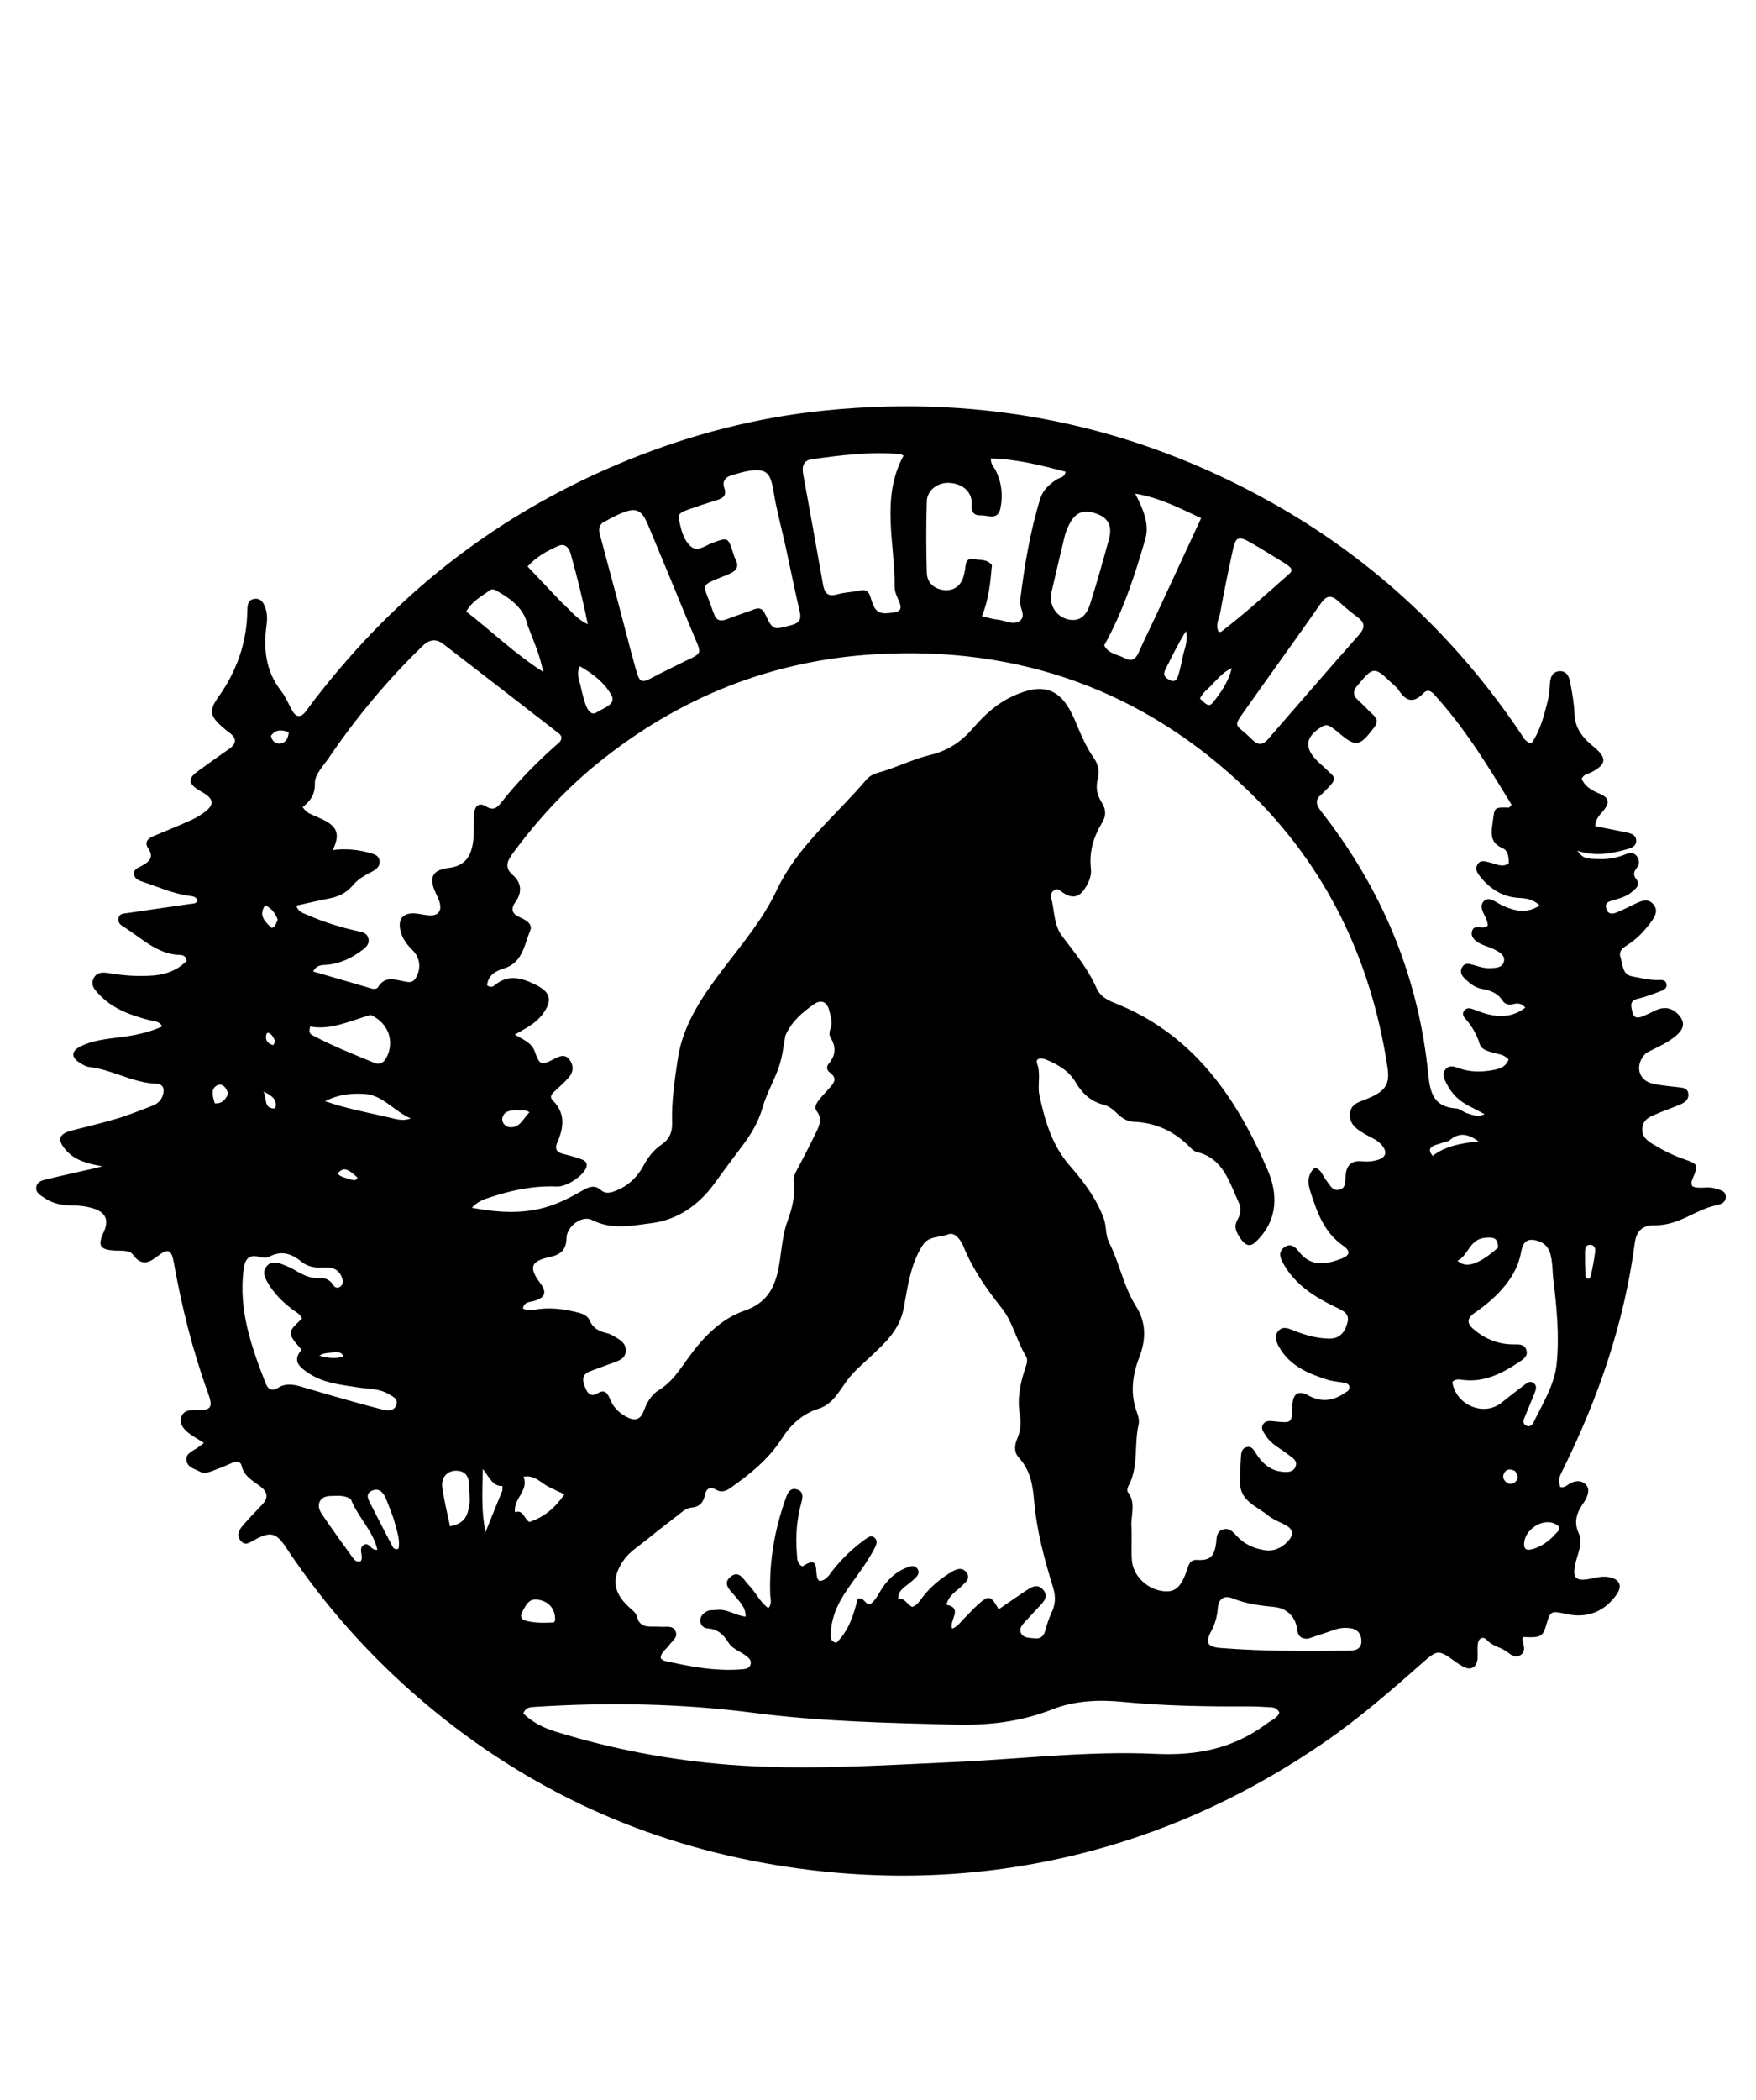 <svg version="1.1" id="Layer_1" xmlns="http://www.w3.org/2000/svg" xmlns:xlink="http://www.w3.org/1999/xlink" x="0px" y="0px"
	 width="100%" viewBox="0 0 736 880" enable-background="new 0 0 736 880" xml:space="preserve">
<path fill="#000000" opacity="1" stroke="none" 
	d="
M690.016,441.189 
	C685.117,445.773 686.384,452.425 692.275,453.948 
	C695.793,454.857 699.489,455.117 703.119,455.547 
	C705.148,455.788 707.377,455.725 707.647,458.408 
	C707.887,460.787 706.116,462.017 704.226,462.823 
	C700.857,464.26 697.37,465.427 694.019,466.901 
	C691.47,468.023 688.769,469.029 688.377,472.54 
	C687.96,476.27 690.347,477.945 692.964,479.541 
	C697.098,482.062 701.411,484.22 706.005,485.787 
	C711.75,487.747 711.909,488.134 709.435,493.91 
	C709.043,494.828 708.63,495.76 709.333,497.095 
	C712.24,498.429 715.721,496.938 718.83,498.006 
	C720.619,498.62 723.18,498.749 723.319,501.297 
	C723.472,504.111 721.041,504.684 718.909,505.162 
	C715.125,506.01 711.696,507.71 708.248,509.381 
	C703.58,511.644 698.903,513.534 693.487,513.432 
	C688.847,513.344 685.902,515.449 685.203,520.761 
	C680.811,554.119 670.046,585.502 655.194,615.568 
	C653.287,619.43 653.234,619.403 653.861,623.031 
	C655.959,623.711 657.152,621.846 658.784,621.233 
	C660.772,620.485 662.719,620.31 664.408,621.826 
	C666.201,623.435 665.833,625.404 665.041,627.353 
	C664.791,627.968 664.494,628.58 664.117,629.124 
	C661.237,633.29 659.188,637.22 661.799,642.723 
	C663.495,646.296 661.455,650.543 660.492,654.421 
	C658.767,661.365 660.263,662.952 667.344,661.38 
	C669.832,660.828 672.274,660.383 674.743,660.93 
	C679.007,661.874 680.026,664.681 677.526,668.213 
	C672.45,675.384 665.233,678.197 656.659,676.346 
	C649.845,674.876 649.844,674.876 647.942,681.401 
	C646.672,685.758 645.433,686.358 638.556,685.943 
	C637.763,686.659 638.234,687.508 638.401,688.26 
	C638.849,690.273 639.329,692.347 637.151,693.61 
	C635.267,694.703 633.53,693.668 632.114,692.492 
	C629.439,690.269 625.719,690.012 623.234,687.231 
	C621.722,685.539 619.704,686.331 619.395,688.862 
	C619.155,690.831 619.402,692.855 619.291,694.847 
	C619.077,698.67 616.516,700.139 613.212,698.365 
	C612.19,697.817 611.213,697.168 610.27,696.49 
	C602.823,691.143 602.711,691.006 595.667,697.233 
	C582.434,708.931 569.096,720.476 554.492,730.479 
	C524.672,750.903 492.382,766.241 457.522,775.545 
	C414.153,787.119 370.15,788.858 325.763,781.606 
	C270.5,772.577 221.443,750.124 178.622,714.148 
	C155.919,695.075 136.264,673.181 119.867,648.423 
	C115.707,642.141 113.341,641.63 106.525,645.333 
	C104.858,646.239 102.978,647.836 101.112,645.868 
	C99.099,643.744 99.949,641.394 101.523,639.533 
	C104.2,636.365 107.161,633.439 109.97,630.381 
	C112.549,627.574 112.225,625.2 109.125,622.862 
	C106.007,620.511 102.308,618.683 101.272,614.246 
	C100.789,612.18 99.024,612.229 97.212,613.043 
	C94.483,614.27 91.699,615.383 88.895,616.428 
	C87.166,617.073 85.312,617.522 83.557,616.57 
	C81.416,615.408 78.475,614.818 78.136,611.912 
	C77.808,609.099 80.457,608.191 82.374,606.928 
	C83.314,606.308 84.19,605.591 85.465,604.643 
	C82.587,602.676 79.701,601.421 77.567,599.133 
	C75.943,597.393 75.09,595.458 76.185,593.247 
	C77.186,591.227 79.144,590.836 81.295,590.897 
	C88.642,591.105 89.488,590.046 87.084,583.415 
	C80.656,565.688 76.146,547.466 72.826,528.927 
	C71.903,523.767 70.465,523.001 66.484,526.061 
	C62.645,529.012 59.484,530.9 55.755,525.775 
	C54.309,523.786 51.205,524.142 48.683,524.04 
	C41.788,523.762 40.776,522.137 43.555,516.056 
	C45.726,511.304 44.277,508.001 39.238,506.415 
	C36.364,505.51 33.413,505.134 30.376,505.115 
	C26.169,505.09 22.091,504.415 18.505,501.897 
	C16.853,500.736 14.826,499.775 15.208,497.385 
	C15.592,494.984 17.894,494.558 19.787,494.099 
	C26.252,492.531 32.756,491.118 39.244,489.639 
	C40.177,489.426 41.102,489.175 42.92,488.718 
	C36.581,487.596 31.378,486.247 27.538,481.837 
	C23.919,477.683 24.584,475.161 29.879,473.772 
	C36.314,472.085 42.812,470.608 49.178,468.693 
	C54.11,467.21 58.886,465.209 63.72,463.406 
	C65.847,462.613 67.51,461.237 68.218,459.023 
	C69.072,456.354 68.54,454.214 65.291,454.085 
	C55.502,453.697 47.015,448.183 37.398,447.1 
	C35.986,446.941 34.586,446.056 33.329,445.27 
	C29.814,443.072 29.841,440.513 33.537,438.594 
	C38.656,435.936 44.34,435.404 49.959,434.693 
	C56.047,433.923 62.054,432.819 68.008,430.107 
	C66.705,427.723 64.458,427.966 62.724,427.51 
	C54.741,425.408 47.092,422.76 41.286,416.441 
	C39.654,414.665 38.019,412.929 39.077,410.305 
	C40.276,407.328 42.972,407.339 45.449,407.755 
	C51.727,408.81 58.027,409.258 64.359,408.75 
	C69.763,408.317 74.571,406.437 78.221,402.625 
	C77.893,400.582 76.725,400.204 75.559,400.172 
	C65.608,399.902 59.096,392.77 51.37,388.08 
	C50.23,387.389 49.334,386.249 49.662,384.722 
	C50.073,382.807 51.704,382.838 53.192,382.624 
	C62.081,381.346 70.967,380.048 79.853,378.752 
	C80.812,378.612 81.888,378.805 82.78,377.587 
	C82.443,375.624 80.723,375.574 79.134,375.357 
	C72.464,374.446 66.357,371.667 60.047,369.571 
	C58.345,369.005 56.319,368.36 56.161,366.177 
	C56.012,364.121 58.009,363.613 59.41,362.818 
	C62.431,361.105 64.766,359.4 62.094,355.426 
	C60.267,352.71 62.198,351.226 64.663,350.209 
	C69.895,348.052 75.134,345.905 80.286,343.569 
	C82.391,342.615 84.423,341.363 86.233,339.925 
	C89.678,337.188 89.462,334.933 85.758,332.53 
	C84.92,331.986 84.003,331.566 83.166,331.023 
	C78.846,328.22 78.774,326.174 82.934,323.161 
	C87.25,320.034 91.572,316.914 95.951,313.875 
	C99.414,311.471 99.202,309.212 95.941,306.863 
	C94.996,306.183 94.095,305.435 93.223,304.662 
	C87.834,299.886 87.545,297.692 91.61,291.95 
	C99.224,281.196 103.424,269.302 103.667,256.076 
	C103.708,253.846 103.732,251.419 106.52,250.972 
	C109.425,250.505 110.563,252.684 111.327,255.045 
	C112.061,257.309 112.04,259.552 111.715,261.933 
	C110.37,271.796 111.308,281.172 117.747,289.419 
	C119.568,291.751 120.763,294.583 122.159,297.232 
	C124.015,300.751 126.022,301.06 128.435,297.746 
	C133.931,290.199 139.858,283.007 146.009,275.979 
	C178.544,238.809 217.799,211.154 263.545,192.627 
	C290.095,181.874 317.641,174.812 346.091,171.965 
	C412.638,165.307 475.341,178.064 533.68,210.979 
	C576.076,234.899 610.609,267.412 637.723,307.827 
	C638.624,309.169 639.26,310.826 641.843,311.526 
	C645.554,306.337 647.06,300.077 648.661,293.902 
	C649.283,291.505 649.489,288.973 649.633,286.487 
	C649.784,283.907 650.511,281.654 653.278,281.282 
	C656.484,280.851 657.662,283.406 658.13,285.921 
	C658.951,290.323 659.784,294.781 659.928,299.238 
	C660.128,305.429 663.641,309.38 667.982,312.94 
	C673.67,317.604 673.402,320.318 666.864,323.677 
	C665.572,324.34 663.876,324.369 662.939,326.281 
	C664.234,329.628 667.301,331.284 670.49,332.597 
	C674.379,334.199 674.724,336.38 672.209,339.479 
	C670.677,341.367 668.655,343.018 668.673,346.22 
	C673.02,347.078 677.365,347.899 681.692,348.806 
	C683.702,349.228 685.876,349.917 685.783,352.409 
	C685.693,354.8 683.569,355.401 681.554,355.962 
	C674.809,357.842 668.044,358.896 661.094,356.45 
	C663.611,359.722 664.368,359.92 671.144,359.997 
	C674.532,360.036 677.765,359.371 680.896,358.143 
	C682.662,357.45 684.46,356.807 685.907,358.616 
	C687.183,360.21 687.336,362.028 686.032,363.68 
	C684.756,365.297 684.364,366.557 685.859,368.47 
	C687.721,370.852 685.558,372.444 683.909,373.82 
	C681.549,375.791 678.589,376.511 675.721,377.362 
	C673.976,377.879 672.561,378.428 673.238,380.765 
	C673.898,383.044 675.617,383.101 677.195,382.492 
	C680.133,381.357 682.926,379.85 685.787,378.515 
	C688.121,377.426 690.582,376.457 692.719,378.656 
	C695.071,381.076 693.973,383.593 692.327,385.89 
	C689.495,389.845 686.197,393.384 682.076,396.006 
	C679.962,397.352 678.289,398.557 679.295,401.49 
	C680.329,404.503 679.847,408.381 684.297,409.177 
	C687.734,409.791 691.118,410.697 694.658,410.661 
	C696.101,410.647 698.027,410.349 698.44,412.239 
	C698.909,414.383 696.924,415.002 695.413,415.565 
	C692.454,416.668 689.476,417.796 686.414,418.524 
	C682.974,419.343 683.6,421.395 684.118,423.853 
	C684.737,426.789 686.426,426.718 688.554,425.846 
	C690.089,425.216 691.61,424.533 693.077,423.757 
	C697.391,421.476 701.125,422.109 704.086,425.864 
	C706.448,428.86 705.362,431.451 702.818,433.71 
	C699.15,436.968 694.633,438.792 690.016,441.189 
M565.126,582.685 
	C565.999,581.19 565.588,579.971 563.994,579.576 
	C561.577,578.977 559,578.953 556.638,578.215 
	C548.464,575.66 540.624,572.42 536.119,564.453 
	C534.916,562.326 533.803,559.642 536.011,557.487 
	C538.029,555.519 540.398,556.815 542.544,557.656 
	C547.23,559.491 552.03,560.837 557.089,560.927 
	C561.517,561.005 563.683,558.206 564.732,554.356 
	C565.796,550.453 563.098,549.298 560.169,547.897 
	C551.232,543.622 542.917,538.52 537.867,529.436 
	C536.513,527.001 535.653,524.833 538.123,522.79 
	C540.598,520.744 542.793,522.318 544.156,524.155 
	C549.189,530.942 555.5,529.952 562.1,527.479 
	C565.877,526.064 566.221,524.249 562.914,521.955 
	C554.786,516.317 551.889,507.58 549.096,498.877 
	C548.063,495.657 547.968,491.961 551.114,489.296 
	C553.903,490.048 554.335,492.683 555.753,494.427 
	C557.291,496.318 558.367,499.247 561.393,498.513 
	C564.309,497.806 563.774,494.797 563.974,492.594 
	C564.388,488.029 566.606,486.12 571.23,486.645 
	C573.167,486.865 575.27,486.652 577.152,486.121 
	C581.127,484.999 581.67,482.585 578.864,479.509 
	C577.013,477.481 574.426,476.603 572.145,475.246 
	C568.95,473.345 565.69,471.42 565.807,467.03 
	C565.928,462.496 569.665,461.815 572.901,460.481 
	C580.843,457.207 582.628,454.359 581.511,447.026 
	C574.668,402.121 555.884,362.995 523.183,331.371 
	C479.762,289.38 427.251,270.637 367.067,274.134 
	C323.337,276.675 284.457,292.293 250.426,319.903 
	C236.885,330.889 225.201,343.629 214.883,357.65 
	C212.668,360.659 211.222,363.473 214.97,366.715 
	C218.631,369.881 218.898,373.991 216.065,377.922 
	C213.701,381.202 214.871,383.078 218.064,384.461 
	C220.492,385.513 223.334,387.265 222.261,389.82 
	C219.731,395.848 219.144,403.425 211.112,405.846 
	C207.665,406.885 204.533,408.729 204.154,412.872 
	C205.444,413.857 206.489,413.572 207.236,412.935 
	C212.89,408.111 218.502,409.665 224.401,412.576 
	C230.686,415.677 231.713,418.984 227.63,424.71 
	C224.745,428.758 220.379,430.892 215.782,433.536 
	C219.245,435.645 222.777,436.777 224.181,440.704 
	C226.217,446.395 226.835,446.506 232.008,443.855 
	C234.337,442.662 236.726,441.395 238.7,444.035 
	C240.464,446.395 240.416,449.134 238.44,451.421 
	C236.709,453.425 234.715,455.213 232.751,457.001 
	C231.432,458.201 230.036,459.476 231.7,461.136 
	C237.096,466.518 236.309,472.502 233.6,478.666 
	C232.276,481.679 233.5,482.927 236.325,483.603 
	C238.901,484.22 241.469,484.942 243.947,485.868 
	C245.424,486.42 246.428,487.57 245.657,489.42 
	C244.212,492.888 237.394,497.359 233.505,497.186 
	C223.869,496.759 214.609,498.663 205.548,501.678 
	C203.01,502.523 200.305,503.319 197.772,506.101 
	C208.469,508.051 218.262,508.734 228.108,506.048 
	C233.958,504.452 239.259,501.702 244.454,498.678 
	C246.883,497.264 249.365,496.454 251.826,498.647 
	C253.762,500.372 255.819,499.826 257.914,499.024 
	C263.126,497.028 266.972,493.466 269.61,488.62 
	C271.551,485.054 273.874,481.894 277.302,479.592 
	C280.45,477.478 281.823,474.486 281.705,470.63 
	C281.425,461.443 282.769,452.347 284.155,443.331 
	C286.393,428.774 294.966,416.677 303.382,405.62 
	C311.449,395.022 319.861,385.1 325.633,372.848 
	C334.259,354.536 350.285,341.845 363.102,326.716 
	C364.225,325.391 366.049,324.332 367.743,323.876 
	C375.307,321.84 382.411,318.152 389.865,316.365 
	C397.615,314.506 403.092,310.613 407.965,304.963 
	C412.686,299.49 417.967,294.696 424.625,291.653 
	C437.553,285.745 444.88,288.561 450.461,301.666 
	C452.812,307.184 455.016,312.752 458.506,317.701 
	C460.329,320.285 460.954,323.364 460.15,326.298 
	C459.133,330.006 459.832,333.22 461.768,336.257 
	C463.578,339.097 463.7,341.807 461.955,344.677 
	C458.341,350.624 456.425,356.943 457.24,364.034 
	C457.545,366.686 456.556,369.31 455.155,371.633 
	C452.402,376.201 449.4,376.824 445.042,373.724 
	C444.072,373.035 443.238,372.091 441.977,372.921 
	C440.941,373.604 440.193,374.746 440.515,375.903 
	C442.056,381.431 441.502,387.456 445.321,392.471 
	C450.554,399.343 456.101,406.048 459.609,414.098 
	C461.03,417.36 463.973,419.022 467.15,420.274 
	C499.998,433.229 518.268,459.771 531.427,490.532 
	C535.495,500.04 535.62,510.557 527.589,519.091 
	C525.246,521.581 523.108,523.644 519.87,518.873 
	C517.73,515.72 517.128,513.778 518.871,510.696 
	C519.98,508.735 520.303,506.224 519.421,504.373 
	C515.303,495.721 513.013,485.448 501.615,482.713 
	C500.71,482.495 499.81,481.806 499.144,481.11 
	C492.56,474.233 484.63,470.395 475.037,470.045 
	C472.437,469.95 470.315,468.524 468.459,466.765 
	C466.755,465.149 465.018,463.554 462.677,462.961 
	C457.326,461.604 453.608,458.254 450.894,453.593 
	C448.055,448.719 443.459,446.098 438.464,444.005 
	C436.522,443.191 433.839,443.282 434.708,445.681 
	C436.335,450.172 434.766,454.672 435.639,458.821 
	C437.867,469.405 440.913,479.903 448.285,488.348 
	C454.114,495.027 459.387,501.913 462.563,510.406 
	C463.836,513.809 463.281,517.507 464.792,520.484 
	C469.247,529.256 470.906,539.139 476.257,547.576 
	C480.427,554.15 480.373,561.363 477.534,568.686 
	C474.583,576.302 473.593,584.102 476.605,592.052 
	C477.175,593.555 477.566,595.419 477.219,596.928 
	C475.25,605.48 477.365,614.713 472.88,622.844 
	C472.523,623.491 472.336,624.731 472.703,625.2 
	C476.264,629.744 473.927,634.871 474.217,639.705 
	C474.495,644.354 474.065,649.048 474.403,653.69 
	C474.889,660.359 480.793,665.993 487.577,666.745 
	C492.705,667.313 495.158,665.041 497.702,657.263 
	C498.354,655.271 498.99,653.515 501.671,653.659 
	C507.113,653.949 508.949,652.34 509.695,646.689 
	C510.001,644.376 509.774,641.775 512.586,640.887 
	C515.307,640.027 516.91,642.058 518.493,643.756 
	C521.589,647.078 525.475,648.815 529.86,649.537 
	C533.81,650.188 537.065,648.74 539.75,645.912 
	C542.225,643.305 542.246,640.929 538.863,639.068 
	C536.384,637.704 533.569,636.764 531.435,634.994 
	C526.762,631.12 519.769,629.042 519.729,621.244 
	C519.711,617.917 519.88,614.585 520.071,611.262 
	C520.185,609.281 520.176,606.932 522.623,606.37 
	C524.854,605.857 525.702,607.951 526.681,609.446 
	C529.161,613.23 532.36,616.041 536.97,616.648 
	C539.257,616.949 542.043,617.134 543.04,614.46 
	C544.003,611.877 541.505,610.779 539.839,609.452 
	C536.607,606.879 532.64,605.157 530.42,601.41 
	C529.59,600.01 528.278,598.594 529.379,596.852 
	C530.428,595.193 532.183,595.386 533.888,595.57 
	C541.516,596.393 541.517,596.38 541.691,589.015 
	C541.808,584.09 544.111,582.382 548.347,584.721 
	C554.292,588.003 559.51,586.925 565.126,582.685 
M348.187,684.251 
	C348.221,685.852 347.728,687.701 350.535,688.394 
	C355.796,683.318 357.911,676.413 359.474,669.86 
	C362.465,669.185 362.463,672.648 364.82,672.14 
	C367.136,670.479 368.209,667.771 369.768,665.446 
	C372.545,661.306 376.098,658.191 380.868,656.564 
	C382.23,656.099 383.526,656.058 384.489,657.305 
	C385.52,658.641 384.888,659.916 383.953,660.902 
	C382.824,662.093 381.521,663.136 380.209,664.132 
	C378.348,665.545 376.455,666.886 376.437,670.001 
	C379.44,669.354 380.228,672.688 382.446,673.324 
	C384.539,672.557 385.422,670.895 386.521,669.449 
	C389.895,665.011 394.107,661.503 398.86,658.664 
	C400.916,657.435 403.334,656.498 405.109,658.977 
	C406.839,661.391 404.783,662.935 403.249,664.453 
	C400.936,666.741 397.768,668.292 396.646,672.423 
	C403.936,673.896 397.651,678.831 399.085,682.46 
	C401.566,681.528 402.761,679.43 404.379,677.884 
	C406.183,676.161 407.803,674.238 409.662,672.58 
	C414.508,668.256 415.166,668.388 418.594,674.35 
	C422.271,671.824 425.892,669.259 429.595,666.82 
	C431.949,665.27 434.593,663.215 437.148,666.08 
	C439.746,668.994 437.399,671.242 435.408,673.348 
	C433.693,675.163 431.972,676.975 430.306,678.836 
	C428.876,680.433 426.836,682.173 427.979,684.42 
	C429.031,686.487 431.724,686.283 433.812,686.527 
	C436.107,686.795 437.475,685.593 438.105,683.281 
	C438.801,680.726 439.59,678.15 440.734,675.773 
	C442.417,672.279 442.553,669.027 441.388,665.235 
	C437.728,653.323 434.471,641.275 433.424,628.79 
	C432.871,622.203 431.786,615.951 427.058,610.831 
	C424.903,608.498 425.186,605.567 426.36,602.82 
	C427.718,599.641 428.06,596.323 427.47,593.024 
	C426.256,586.234 427.567,579.794 429.674,573.425 
	C430.257,571.662 431.028,569.936 429.942,568.155 
	C426.035,561.747 424.551,554.041 419.857,548.144 
	C413.509,540.17 407.753,531.939 403.875,522.447 
	C402.722,519.623 400.221,516.094 397.439,517.225 
	C393.914,518.657 389.352,517.717 386.733,521.765 
	C381.528,529.812 380.452,539.32 378.781,548.147 
	C377.058,557.243 371.024,562.638 365.567,567.811 
	C361.831,571.353 357.805,574.594 354.728,578.867 
	C351.53,583.308 348.815,588.489 343.214,590.248 
	C336.249,592.435 331.416,597.016 327.661,602.865 
	C322.132,611.477 314.395,617.677 306.209,623.474 
	C304.288,624.834 302.315,625.503 300.177,624.259 
	C297.458,622.676 295.97,623.897 295.454,626.439 
	C294.8,629.665 293.165,631.447 289.827,631.728 
	C287.546,631.919 285.924,633.521 284.222,634.833 
	C279.873,638.187 275.526,641.549 271.27,645.019 
	C267.876,647.786 263.874,650.2 261.447,653.68 
	C255.797,661.781 257.126,668.041 264.882,674.531 
	C265.958,675.431 266.759,676.459 267.091,677.765 
	C267.852,680.755 269.991,681.591 272.736,681.609 
	C274.235,681.619 275.737,681.596 277.232,681.682 
	C279.323,681.801 281.905,681.023 283.075,683.426 
	C284.4,686.149 281.693,687.543 280.466,689.385 
	C279.305,691.126 276.997,692.099 276.924,694.832 
	C277.351,695.161 277.806,695.78 278.372,695.908 
	C289.251,698.36 300.178,700.468 311.424,699.457 
	C312.737,699.339 314.201,698.98 314.599,697.451 
	C315.051,695.713 313.827,694.643 312.6,693.75 
	C310.182,691.988 306.877,690.814 305.442,688.475 
	C303.193,684.81 300.749,682.591 296.387,682.328 
	C294.965,682.242 293.61,681.032 293.515,679.282 
	C293.414,677.407 294.561,676.209 296.061,675.288 
	C297.433,674.447 298.976,674.829 300.439,674.63 
	C304.681,674.05 308.197,676.954 312.519,677.409 
	C312.575,673.467 310.117,671.382 308.193,668.954 
	C306.241,666.491 302.432,663.697 306.321,660.616 
	C309.916,657.767 311.74,662.126 313.807,664.185 
	C316.781,667.148 318.435,671.317 322.054,673.871 
	C323.689,671.949 322.9,670.063 322.836,668.332 
	C322.315,654.171 324.741,640.505 329.555,627.225 
	C330.284,625.215 331.406,623.406 333.873,624.062 
	C336.646,624.8 336.609,626.97 335.961,629.297 
	C333.976,636.429 333.372,643.697 334.008,651.063 
	C334.175,652.987 333.941,655.142 336.309,656.397 
	C344.881,650.666 340.438,660.751 343.496,662.456 
	C346.42,662.294 347.678,659.702 349.26,657.721 
	C353.134,652.868 357.591,648.659 362.608,645.026 
	C363.845,644.132 365.267,643.122 366.646,644.421 
	C367.907,645.609 367.411,647.145 366.669,648.571 
	C364.514,652.716 361.916,656.562 359.18,660.343 
	C354.106,667.354 348.736,674.258 348.187,684.251 
M552.895,319.594 
	C553.388,320.043 553.897,320.475 554.371,320.943 
	C559.886,326.395 561.517,325.349 554.499,332.285 
	C554.38,332.402 554.284,332.547 554.153,332.645 
	C551.026,334.994 551.526,337.149 553.816,340.073 
	C578.6,371.723 593.862,407.407 598.343,447.452 
	C599.263,455.668 599.274,463.741 610.427,464.483 
	C611.968,464.586 613.371,466.07 614.95,466.498 
	C617.056,467.069 619.193,468.349 622.229,466.867 
	C619.718,465.541 617.73,464.447 615.702,463.431 
	C611.537,461.343 608.368,458.259 606.327,454.073 
	C605.387,452.147 604.14,450.133 605.915,448.047 
	C607.564,446.111 609.585,446.954 611.456,447.616 
	C615.821,449.162 620.317,449.283 624.777,448.551 
	C627.763,448.061 631.036,447.506 632.318,443.925 
	C630.305,441.75 627.694,441.697 625.358,440.984 
	C623.267,440.346 620.938,439.762 620.204,437.462 
	C618.911,433.41 616.899,429.863 614.06,426.722 
	C613.256,425.832 612.837,424.693 613.676,423.528 
	C614.491,422.397 615.689,422.362 616.831,422.717 
	C619.053,423.408 621.185,424.43 623.436,424.975 
	C629.042,426.332 634.397,426.083 639.332,422.205 
	C637.604,420.269 635.997,420.331 634.31,420.756 
	C632.53,421.205 630.79,420.893 629.828,419.37 
	C627.748,416.077 624.599,414.973 621.05,414.351 
	C618.501,413.905 616.45,412.396 614.61,410.702 
	C613.145,409.353 611.57,407.735 612.709,405.509 
	C613.925,403.132 616.029,403.878 617.977,404.486 
	C620.208,405.183 622.444,405.801 624.828,405.683 
	C627.047,405.573 629.628,405.478 630.295,403.104 
	C631.07,400.347 628.543,399 626.511,397.927 
	C624.475,396.853 622.12,396.373 620.112,395.26 
	C618.224,394.214 616.273,392.662 616.994,390.137 
	C617.698,387.67 620.008,388.831 621.71,388.659 
	C622.303,388.6 622.865,388.236 623.568,387.962 
	C623.545,385.318 621.911,383.45 621.226,381.274 
	C620.788,379.88 620.882,378.627 621.943,377.582 
	C623.053,376.489 624.393,376.602 625.653,377.207 
	C627.151,377.926 628.523,378.913 630.038,379.587 
	C634.997,381.794 639.975,382.898 645.297,379.45 
	C642.597,376.692 639.542,376.418 636.359,376.225 
	C629.809,375.827 624.712,372.563 620.633,367.629 
	C619.38,366.114 618.004,364.292 619.303,362.207 
	C620.705,359.959 622.775,361.108 624.709,361.497 
	C627.187,361.995 629.673,363.712 632.364,361.738 
	C632.431,359.284 632.051,356.433 629.993,355.534 
	C624.95,353.332 624.829,350.22 625.535,345.245 
	C626.521,338.297 625.805,338.202 632.44,338.405 
	C632.646,338.411 632.865,337.964 633.553,337.203 
	C629.999,331.466 626.43,325.504 622.663,319.669 
	C616.516,310.148 609.976,300.898 602.408,292.438 
	C600.972,290.833 599.042,287.983 596.694,290.415 
	C592.279,294.989 589.239,293.777 586.172,289.123 
	C585.276,287.763 583.845,286.754 582.646,285.597 
	C576.315,279.49 575.394,279.533 569.869,286.171 
	C569.549,286.555 569.25,286.958 568.915,287.328 
	C567.02,289.42 566.955,291.353 569.165,293.349 
	C571.388,295.357 573.42,297.577 575.613,299.62 
	C577.405,301.29 577.474,302.793 575.961,304.8 
	C569.749,313.042 568.284,313.257 560.642,306.673 
	C559.641,305.81 558.554,305.021 557.417,304.348 
	C556.37,303.728 555.328,303.74 554.152,304.449 
	C546.912,308.811 546.309,313.523 552.895,319.594 
M138.745,316.199 
	C136.321,320.172 131.88,324.194 131.974,328.107 
	C132.096,333.182 129.933,335.644 126.848,338.261 
	C128.564,340.453 128.564,340.453 133.409,342.535 
	C141.319,345.936 142.837,348.98 139.5,356.205 
	C144.943,355.491 149.969,356.017 154.9,357.374 
	C156.719,357.874 158.626,358.325 159.039,360.448 
	C159.495,362.792 157.894,364.184 156.071,365.156 
	C153.121,366.729 150.153,368.241 147.971,370.883 
	C145.418,373.975 142.113,375.669 138.201,376.435 
	C133.545,377.347 128.928,378.45 124.179,379.496 
	C125.046,382.227 127.155,382.633 128.902,383.402 
	C135.78,386.43 142.926,388.635 150.267,390.239 
	C152.048,390.628 153.908,391.049 154.423,393.272 
	C154.927,395.451 153.615,396.756 152.14,397.89 
	C147.572,401.402 142.546,403.863 136.693,404.295 
	C134.747,404.438 132.702,404.326 131.246,407.081 
	C139.574,409.509 147.678,411.881 155.788,414.228 
	C156.811,414.524 158.001,414.403 158.534,413.525 
	C161.314,408.945 165.371,410.447 169.228,411.193 
	C171.087,411.552 172.756,412.034 174.092,410.044 
	C176.568,406.358 176.256,401.416 172.984,398.232 
	C170.659,395.969 168.756,393.471 167.933,390.341 
	C166.536,385.03 168.936,382.264 174.375,382.789 
	C176.359,382.981 178.322,383.532 180.303,383.579 
	C183.84,383.664 185.097,381.603 184.335,378.367 
	C183.959,376.771 183.081,375.292 182.415,373.766 
	C179.667,367.466 181.332,364.49 188.297,363.639 
	C193.601,362.991 196.651,360.211 197.878,354.984 
	C198.927,350.515 198.469,346.031 198.654,341.553 
	C198.791,338.236 200.377,335.893 203.627,337.871 
	C206.951,339.894 208.458,338.348 210.186,336.155 
	C217.013,327.493 224.717,319.678 232.949,312.359 
	C234.013,311.413 235.467,310.596 235.33,308.744 
	C235.068,308.353 234.876,307.835 234.505,307.547 
	C218.317,294.994 202.127,282.443 185.898,269.944 
	C182.865,267.608 180.17,267.743 177.158,270.654 
	C162.968,284.367 150.339,299.369 138.745,316.199 
M329.198,433.893 
	C328.379,438.124 327.972,442.49 326.642,446.554 
	C324.682,452.543 321.339,458.015 319.605,464.136 
	C317.901,470.148 314.743,475.408 310.972,480.355 
	C307.037,485.518 303.207,490.764 299.38,496.01 
	C292.786,505.049 283.975,511.16 273.011,512.548 
	C264.855,513.58 256.341,515.454 248.127,511.206 
	C244.058,509.102 237.53,513.814 237.439,518.771 
	C237.346,523.78 234.986,525.747 230.392,526.735 
	C222.385,528.457 221.548,531.109 226.406,537.623 
	C229.331,541.545 228.593,543.729 223.831,545.142 
	C222.036,545.674 219.723,545.345 219.145,548.343 
	C221.589,549.435 224.05,548.719 226.414,548.472 
	C231.456,547.943 236.382,548.569 241.246,549.737 
	C243.498,550.278 246.095,550.915 247.076,553.197 
	C248.507,556.525 250.973,557.842 254.258,558.597 
	C255.985,558.993 257.602,560.06 259.145,561.022 
	C261.048,562.21 262.529,563.813 262.297,566.298 
	C262.059,568.858 260.137,569.885 258.038,570.665 
	C254.449,571.997 250.834,573.259 247.258,574.622 
	C243.868,575.913 244.03,578.393 245.176,581.18 
	C246.242,583.772 247.498,585.728 250.724,583.721 
	C253.46,582.018 254.719,583.891 255.573,586.07 
	C256.917,589.502 259.261,591.911 262.467,593.649 
	C265.939,595.532 268.387,595.158 269.875,591.095 
	C271.148,587.618 273.006,584.389 276.287,582.393 
	C281.444,579.256 284.596,574.421 288.002,569.647 
	C294.256,560.879 301.702,552.816 311.965,549.25 
	C320.017,546.452 323.789,541.498 325.758,533.874 
	C327.632,526.617 327.422,518.99 330.004,511.876 
	C331.944,506.531 333.443,501.091 332.67,495.282 
	C332.394,493.2 333.363,491.45 334.327,489.648 
	C336.994,484.667 339.573,479.634 342.035,474.548 
	C343.41,471.708 344.784,468.81 342.36,465.671 
	C341.146,464.098 342.122,462.405 343.141,461.081 
	C344.559,459.241 346.176,457.553 347.74,455.829 
	C349.57,453.813 351.01,451.816 348.006,449.598 
	C346.553,448.525 346.188,447.114 347.355,445.721 
	C350.316,442.186 350.522,438.641 348.066,434.72 
	C347.54,433.881 347.586,432.31 347.99,431.333 
	C349.121,428.595 348.202,426.035 347.581,423.506 
	C346.639,419.669 344.137,418.655 340.941,420.939 
	C336.33,424.235 331.925,427.825 329.198,433.893 
M530.817,722.356 
	C532.695,720.845 535.321,720.156 536.235,717.613 
	C535.423,715.94 534.056,715.453 532.487,715.382 
	C529.333,715.24 526.176,715.021 523.022,715.035 
	C505.542,715.117 488.095,714.851 470.66,713.141 
	C460.694,712.164 450.531,712.57 441.073,716.281 
	C427.796,721.492 414.269,723.047 400.028,722.68 
	C372.062,721.958 344.123,721.383 316.336,717.782 
	C285.693,713.811 254.949,713.235 224.138,715.237 
	C222.331,715.355 220.393,715.29 219.346,717.972 
	C223.065,721.652 227.698,724.009 232.785,725.581 
	C256.551,732.922 280.872,737.561 305.637,739.48 
	C336.919,741.904 368.21,739.762 399.46,738.375 
	C427.715,737.122 455.93,733.594 484.219,734.913 
	C501.196,735.704 516.508,732.988 530.817,722.356 
M336.573,198.287 
	C339.371,213.796 342.209,229.297 344.936,244.818 
	C345.564,248.389 346.843,250.231 350.923,249.049 
	C353.928,248.178 357.17,248.161 360.239,247.465 
	C362.938,246.853 364.142,247.761 364.901,250.352 
	C366.794,256.811 368.222,257.591 374.577,256.655 
	C377.183,256.271 378.083,255.18 377.064,252.6 
	C376.215,250.448 374.953,248.199 374.976,246.004 
	C375.172,227.597 369.031,208.747 378.698,190.931 
	C378.191,190.676 377.772,190.303 377.324,190.264 
	C364.8,189.195 352.418,190.706 340.065,192.474 
	C337.403,192.855 336.039,194.655 336.573,198.287 
M415.75,236.756 
	C415.129,243.96 414.433,251.15 411.553,258.221 
	C413.995,258.774 415.904,259.433 417.854,259.597 
	C420.98,259.859 424.407,262.026 427.103,260.378 
	C430.501,258.3 427.187,254.69 427.56,251.7 
	C429.353,237.339 431.677,223.097 435.898,209.234 
	C437.053,205.44 439.843,202.781 443.233,200.714 
	C444.374,200.018 446.249,200.12 446.601,197.649 
	C436.309,194.967 426.08,192.345 415.306,192.121 
	C415.242,194.761 416.637,195.695 417.286,197.006 
	C419.815,202.109 420.458,207.453 419.315,212.99 
	C418.241,218.195 414.104,215.857 411.175,215.958 
	C408.617,216.046 407.006,214.958 407.258,211.628 
	C407.65,206.423 403.882,202.862 398.289,202.371 
	C393.256,201.929 388.604,205.207 388.453,210.13 
	C388.147,220.103 388.177,230.098 388.46,240.074 
	C388.578,244.235 391.6,246.812 395.584,247.245 
	C399.614,247.684 402.653,245.69 403.836,241.567 
	C404.246,240.139 404.552,238.655 404.679,237.177 
	C404.877,234.867 406.029,233.714 408.27,234.271 
	C410.636,234.859 413.363,234.024 415.75,236.756 
M329.294,229.082 
	C327.586,221.458 325.565,213.887 324.258,206.194 
	C322.917,198.304 321.803,195.274 310.789,197.956 
	C309.497,198.271 308.248,198.755 306.96,199.088 
	C304.053,199.838 302.57,201.527 303.603,204.566 
	C304.655,207.659 303.045,208.772 300.464,209.564 
	C296.325,210.833 292.203,212.176 288.136,213.658 
	C286.477,214.262 284.114,214.976 284.515,217.18 
	C285.288,221.421 286.264,225.985 289.497,228.922 
	C292.259,231.432 295.501,228.67 298.326,227.611 
	C305.166,225.048 305.121,224.935 307.43,232.16 
	C307.632,232.794 307.807,233.454 308.124,234.031 
	C310.096,237.622 308.582,239.304 305.12,240.738 
	C292.245,246.069 294.701,243.697 298.82,256.197 
	C298.923,256.512 299.127,256.794 299.223,257.11 
	C300.103,260.019 301.95,260.499 304.625,259.472 
	C308.354,258.039 312.159,256.807 315.898,255.4 
	C318.116,254.565 319.53,254.844 320.673,257.252 
	C323.977,264.213 324.038,264.023 331.733,261.94 
	C335.046,261.043 335.975,259.587 335.185,256.223 
	C333.133,247.484 331.391,238.673 329.294,229.082 
M650.95,535.311 
	C650.706,531.998 650.686,528.672 649.798,525.419 
	C648.773,521.663 645.959,519.944 642.537,519.563 
	C638.762,519.143 637.966,522.352 637.441,525.152 
	C636.492,530.213 634.136,534.525 630.996,538.487 
	C627.34,543.1 622.848,546.832 618.05,550.14 
	C614.472,552.606 614.941,554.776 617.856,557.186 
	C622.633,561.136 628.085,563.349 634.329,563.334 
	C636.552,563.328 638.972,563.111 639.764,565.715 
	C640.55,568.301 638.386,569.645 636.612,570.821 
	C629.575,575.486 622.246,579.274 613.352,578.243 
	C611.79,578.062 610.004,577.629 608.711,579.134 
	C610.24,588.796 621.823,593.679 629.233,587.844 
	C632.37,585.373 635.492,582.882 638.697,580.503 
	C639.851,579.646 641.215,578.396 642.736,579.479 
	C644.467,580.711 643.689,582.496 643.086,584.029 
	C641.747,587.435 640.287,590.792 638.911,594.182 
	C638.357,595.545 638.311,596.898 639.965,597.491 
	C641.295,597.968 642.239,597.138 642.777,596.016 
	C646.586,588.081 651.541,580.357 652.438,571.556 
	C653.636,559.813 652.527,547.962 650.95,535.311 
M252.435,219.134 
	C250.333,221.141 251.3,223.455 251.88,225.653 
	C254.293,234.799 256.795,243.922 259.23,253.062 
	C261.666,262.199 263.953,271.378 266.512,280.48 
	C268.129,286.229 268.875,286.387 273.995,283.632 
	C277.066,281.979 280.231,280.5 283.339,278.915 
	C295.545,272.692 294.534,275.694 289.609,263.387 
	C289.362,262.769 289.094,262.161 288.84,261.546 
	C283.122,247.728 277.439,233.895 271.674,220.096 
	C268.835,213.299 266.516,212.405 259.728,215.359 
	C257.447,216.352 255.263,217.566 252.435,219.134 
M121.992,531.307 
	C125.464,533.268 128.841,535.638 133.038,535.497 
	C135.726,535.407 137.933,535.776 139.48,538.249 
	C140.1,539.241 141.157,540.046 142.441,539.259 
	C143.8,538.427 143.847,536.983 143.438,535.691 
	C142.302,532.101 139.477,530.877 136.027,531.108 
	C132.417,531.35 129.098,530.988 126.177,528.577 
	C122.158,525.258 117.853,523.892 112.828,526.603 
	C111.792,527.162 110.144,527.111 108.949,526.761 
	C104.189,525.363 102.648,527.699 102.101,531.943 
	C99.909,548.948 105.386,564.439 111.403,579.824 
	C112.356,582.262 114.17,583.044 116.588,581.501 
	C119.53,579.623 122.656,580.046 125.755,580.914 
	C130.238,582.169 134.678,583.576 139.159,584.84 
	C146.351,586.871 153.53,588.961 160.782,590.752 
	C162.811,591.252 165.481,591.167 166.177,588.463 
	C166.808,586.009 164.51,585.128 162.818,584.121 
	C158.934,581.809 154.483,582.057 150.235,581.388 
	C143.013,580.25 135.64,579.634 129.31,575.388 
	C125.58,572.886 122.278,570.244 126.411,565.628 
	C120.266,558.454 120.266,558.454 126.566,552.543 
	C125.866,550.555 123.922,549.732 122.397,548.565 
	C118.253,545.397 114.631,541.782 112.048,537.2 
	C110.851,535.076 109.975,532.89 111.694,530.691 
	C113.438,528.459 115.741,528.796 118.054,529.681 
	C119.141,530.097 120.218,530.542 121.992,531.307 
M531.893,309.244 
	C544.434,294.829 556.918,280.363 569.564,266.04 
	C572.138,263.126 572.218,261.037 569.076,258.68 
	C566.289,256.589 563.581,254.368 561.021,252.005 
	C558.038,249.253 556.025,249.372 553.546,252.935 
	C543.489,267.392 533.088,281.608 522.953,296.013 
	C516.184,305.635 517.404,302.485 524.866,309.938 
	C527.228,312.297 529.336,312.489 531.893,309.244 
M462.806,270.438 
	C464.555,274.005 468.408,274.19 471.387,275.78 
	C474.232,277.298 475.936,276.356 477.212,273.489 
	C479.778,267.721 482.596,262.067 485.258,256.342 
	C491.266,243.421 497.244,230.485 503.44,217.111 
	C494.633,213.076 486.52,208.651 475.788,206.833 
	C479.383,213.78 481.799,219.763 480.043,225.847 
	C475.674,240.986 470.831,256.004 462.806,270.438 
M548.226,686.65 
	C545.372,686.854 543.976,685.534 543.648,682.677 
	C543.07,677.634 539.451,673.886 534.148,673.383 
	C528.165,672.815 522.314,672.038 516.673,669.771 
	C513.112,668.341 510.76,669.895 510.439,673.747 
	C510.159,677.117 509.401,680.241 507.792,683.251 
	C505.037,688.407 505.936,690.112 511.78,690.573 
	C529.696,691.985 547.648,691.889 565.601,691.663 
	C568.431,691.628 570.669,690.845 570.607,687.541 
	C570.549,684.474 568.833,682.577 565.745,682.227 
	C563.591,681.983 561.441,682.183 559.352,682.916 
	C555.905,684.128 552.435,685.271 548.226,686.65 
M446.426,223.965 
	C444.512,232.025 442.539,240.072 440.705,248.15 
	C439.546,253.249 442.444,258.104 447.236,259.435 
	C451.703,260.675 455.093,258.794 456.863,253.246 
	C459.734,244.247 462.268,235.137 464.782,226.029 
	C466.433,220.044 464.265,216.496 458.314,214.847 
	C452.586,213.259 449.194,215.685 446.426,223.965 
M538.437,235.984 
	C533.604,233.05 528.841,229.994 523.919,227.217 
	C519.099,224.497 517.922,225.001 516.781,230.248 
	C514.876,239.004 513.047,247.782 511.464,256.601 
	C510.993,259.225 509.287,261.883 510.773,264.741 
	C511.21,264.741 511.638,264.877 511.841,264.721 
	C521.737,257.126 530.993,248.773 540.316,240.504 
	C542.661,238.424 540.404,237.443 538.437,235.984 
M221.19,262.176 
	C219.741,255.153 214.613,251.314 208.896,247.994 
	C207.753,247.33 206.537,246.405 205.217,247.401 
	C201.836,249.953 197.827,251.837 195.423,256.256 
	C206.025,264.453 215.545,273.776 227.62,281.506 
	C226.301,274.182 223.596,268.631 221.19,262.176 
M155.396,425.298 
	C146.903,427.633 138.834,431.811 130.024,430.142 
	C129.278,432.41 129.959,433.256 130.812,433.715 
	C139.291,438.281 148.244,441.807 157.135,445.45 
	C158.885,446.167 160.614,445.504 161.745,443.555 
	C165.571,436.961 163.115,428.791 155.396,425.298 
M235.24,252.268 
	C238.832,255.415 241.692,259.459 246.359,261.557 
	C244.335,251.447 241.878,241.686 239.183,231.992 
	C238.542,229.69 236.879,227.491 234.02,228.749 
	C229.369,230.795 224.89,233.239 221.114,237.375 
	C225.859,242.39 230.295,247.079 235.24,252.268 
M147.041,628.168 
	C144.352,626.365 141.22,626.816 138.331,626.873 
	C134.045,626.957 132.305,630.535 134.733,634.166 
	C138.894,640.389 143.32,646.436 147.695,652.513 
	C148.438,653.546 149.285,654.742 151.176,654.192 
	C152.715,652.16 149.501,648.352 153.152,647.068 
	C155.291,646.972 155.46,649.701 158.173,649.405 
	C156.402,641.453 150.125,635.979 147.041,628.168 
M230.365,623.208 
	C226.914,621.734 224.385,617.899 219.425,618.803 
	C221.771,624.665 215.148,627.769 215.831,633.653 
	C219.457,632.43 219.556,636.462 221.911,637.76 
	C228.157,635.694 232.707,631.76 236.574,626.166 
	C234.258,625.094 232.62,624.336 230.365,623.208 
M196.333,632.487 
	C197.356,629.214 196.601,625.878 196.616,622.578 
	C196.631,619.045 195.296,616.305 191.188,616.275 
	C187.423,616.248 184.778,619.163 185.373,623.333 
	C186.158,628.841 187.53,634.264 188.617,639.563 
	C192.695,638.762 195.397,637.112 196.333,632.487 
M161.403,467.872 
	C164.884,468.514 168.266,470.146 172.167,468.639 
	C165.341,465.807 160.436,458.883 153.007,458.415 
	C148.169,458.11 142.473,458.28 136.257,461.441 
	C145.182,464.52 152.941,465.921 161.403,467.872 
M243.666,288.892 
	C244.285,291.132 244.702,293.457 245.583,295.589 
	C246.397,297.558 247.771,300.092 250.311,298.385 
	C252.94,296.618 258.452,295.214 256.239,291.239 
	C253.411,286.162 248.489,282.232 243.019,279.181 
	C241.336,282.789 243.09,285.387 243.666,288.892 
M164.999,636.436 
	C163.875,633.485 162.859,630.487 161.593,627.597 
	C160.481,625.058 158.464,623.292 155.675,624.743 
	C152.942,626.165 154.478,628.523 155.421,630.399 
	C158.335,636.195 161.351,641.94 164.343,647.696 
	C164.8,648.576 165.255,649.55 167.032,648.965 
	C167.814,644.952 166.202,641.108 164.999,636.436 
M210.539,624.625 
	C210.559,623.985 210.578,623.346 210.598,622.706 
	C206.571,622.855 205.267,619.311 202.368,615.54 
	C202.162,625.081 201.682,633.055 203.489,642.012 
	C206.034,635.692 208.141,630.46 210.539,624.625 
M627.872,522.818 
	C627.911,518.725 626.033,518.248 622.176,518.703 
	C615.851,519.449 615.502,525.976 610.876,528.304 
	C613.469,530.537 615.959,530.127 618.297,529.236 
	C621.743,527.925 624.593,525.576 627.872,522.818 
M232.543,676.783 
	C231.71,672.911 229.131,670.856 225.392,670.284 
	C221.596,669.703 220.378,672.763 218.939,675.323 
	C218.111,676.796 218.113,678.408 219.949,678.989 
	C223.748,680.191 227.732,680.02 231.653,679.901 
	C232.885,679.863 232.705,678.469 232.543,676.783 
M651.146,643.672 
	C652.165,642.118 655.503,640.606 652.097,638.695 
	C647.162,635.926 639.694,640.312 638.87,646.08 
	C638.495,648.703 639.337,649.938 642.176,649.169 
	C645.471,648.276 648.228,646.526 651.146,643.672 
M495.544,276.172 
	C496.149,272.314 498.235,268.63 497.062,264.471 
	C493.765,269.803 491.052,275.287 488.352,280.777 
	C487.224,283.069 488.668,284.198 490.429,285.037 
	C492.734,286.135 493.414,284.294 493.933,282.747 
	C494.562,280.873 494.879,278.895 495.544,276.172 
M508.188,286.663 
	C506.509,288.635 504.153,290.029 502.935,292.738 
	C504.548,294.036 506.373,296.772 508.164,294.618 
	C511.708,290.356 514.875,285.635 516.287,279.998 
	C513.044,281.355 510.915,283.825 508.188,286.663 
M607.301,478.055 
	C605.405,478.635 603.489,479.157 601.619,479.81 
	C599.272,480.631 598.453,481.95 600.492,484.321 
	C605.948,480.172 612.321,479.041 619.758,478.288 
	C615.049,474.947 611.503,474.356 607.301,478.055 
M216.564,465.166 
	C214.048,465.278 211.32,465.463 210.583,468.351 
	C210.087,470.297 211.778,472.136 213.503,472.311 
	C218.028,472.771 219.279,468.574 221.899,466.101 
	C220.275,464.775 218.725,465.483 216.564,465.166 
M664.519,534.895 
	C665.701,536.683 666.525,535.671 666.81,534.402 
	C667.536,531.174 668.118,527.906 668.583,524.629 
	C668.776,523.27 668.399,521.771 666.682,521.638 
	C664.564,521.475 664.348,523.17 664.327,524.705 
	C664.284,527.869 664.359,531.034 664.519,534.895 
M95.612,458.463 
	C95.078,455.809 93.09,453.609 90.871,454.871 
	C88.099,456.447 89.244,459.687 90.03,462.355 
	C92.857,462.52 94.33,461.096 95.612,458.463 
M116.394,385.334 
	C115.38,382.634 113.77,380.497 111.056,379.288 
	C108.974,382.975 109.574,384.912 113.831,388.84 
	C115.395,388.522 115.65,387.086 116.394,385.334 
M113.529,308.349 
	C114.07,310.631 115.622,311.994 117.833,311.492 
	C119.883,311.027 120.908,309.205 120.99,306.756 
	C118.349,305.984 115.863,305.225 113.529,308.349 
M634.996,616.403 
	C633.176,615.502 631.447,615.288 630.364,617.421 
	C629.808,618.516 629.984,619.725 630.86,620.647 
	C631.853,621.692 633.189,622.167 634.454,621.418 
	C636.282,620.335 636.778,618.722 634.996,616.403 
M147.396,494.353 
	C148.381,494.526 149.399,494.786 149.85,493.473 
	C145.513,489.396 143.821,489.023 141.467,491.768 
	C142.893,493.335 144.923,493.544 147.396,494.353 
M115.324,464.491 
	C116.384,460.878 114.25,459.285 110.432,457.363 
	C112.079,460.685 110.301,464.51 115.324,464.491 
M140.379,566.571 
	C138.483,567.094 136.31,566.509 133.813,568.06 
	C137.676,569.196 140.703,569.377 143.869,568.457 
	C143.4,566.638 142.142,566.755 140.379,566.571 
M113.867,433.678 
	C113.128,433.103 111.979,432.097 111.619,433.505 
	C111.033,435.797 112.213,437.381 114.533,437.951 
	C115.777,436.318 114.942,435.233 113.867,433.678 
z"/>
</svg>